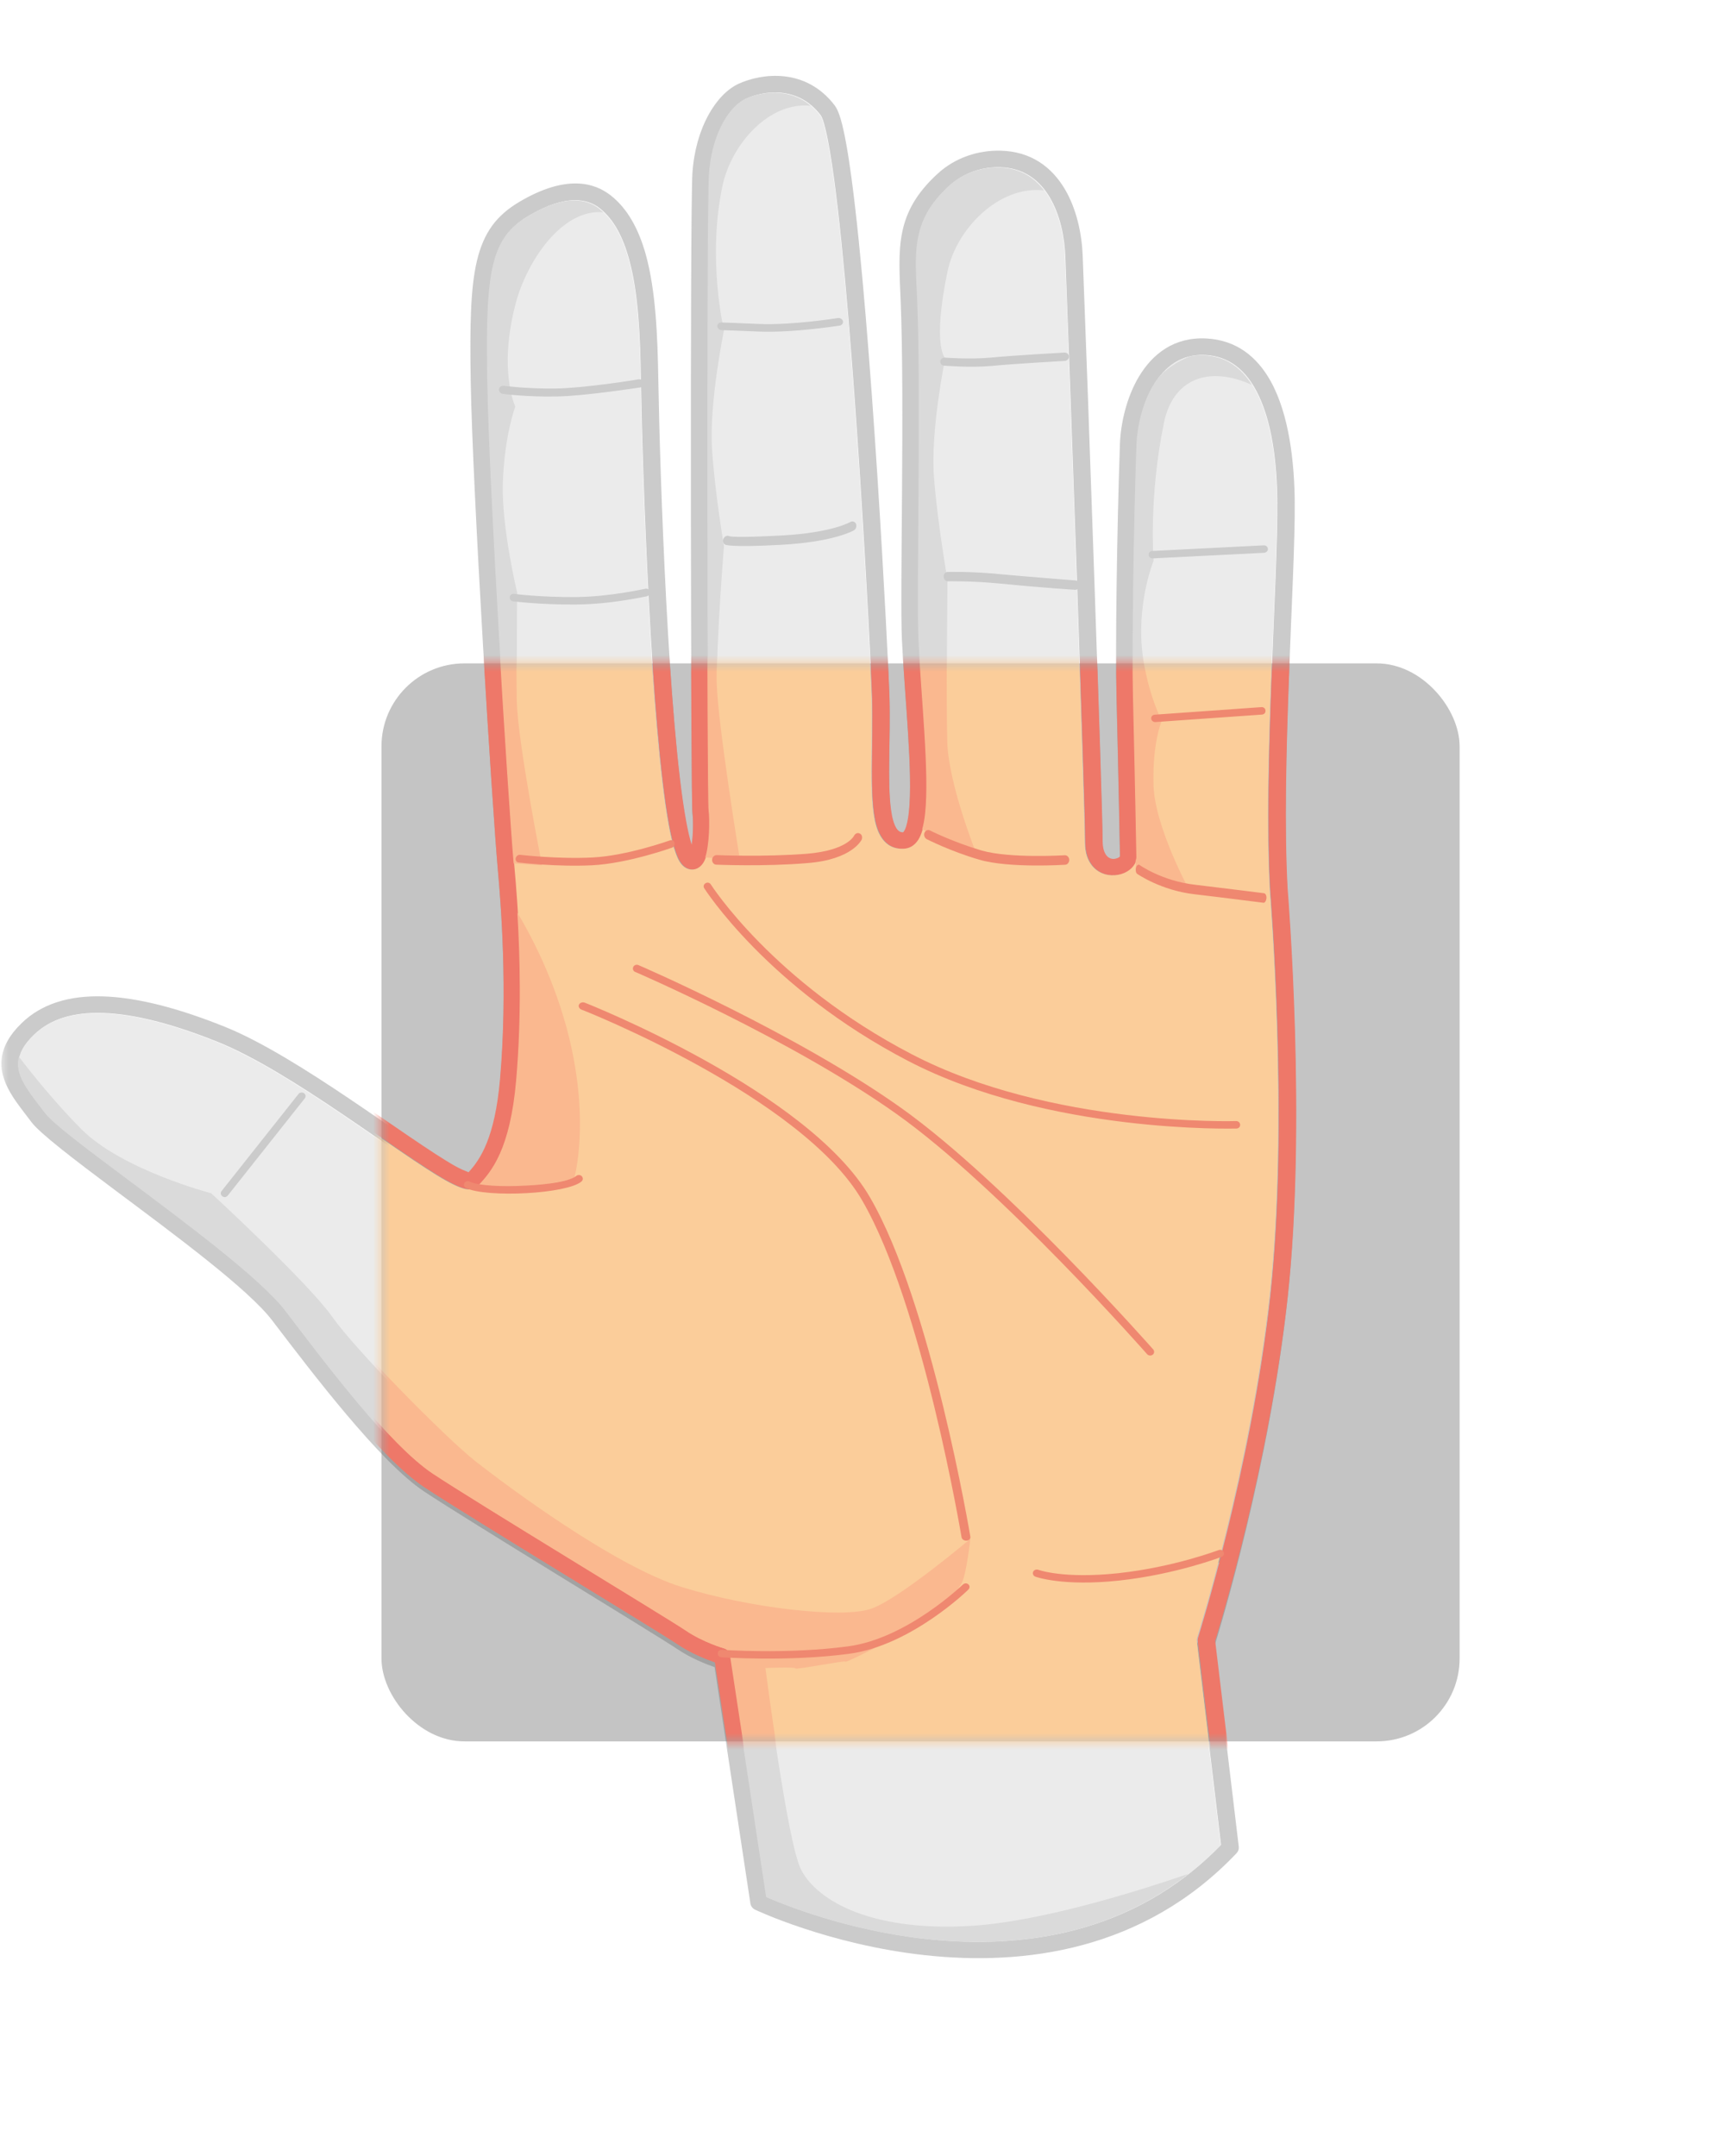 <svg width="104" height="130" viewBox="0 0 104 130" fill="none" xmlns="http://www.w3.org/2000/svg">
<mask id="mask0" mask-type="alpha" maskUnits="userSpaceOnUse" x="0" y="0" width="104" height="130">
<rect width="104" height="130" rx="5" fill="#EFEFEF"/>
</mask>
<g mask="url(#mask0)">
<rect x="88" y="105" width="65" height="65" rx="5" transform="rotate(-180 88 105)" fill="#C4C4C4"/>
<g opacity="0.3">
<path fill-rule="evenodd" clip-rule="evenodd" d="M54.448 50.316L54.442 50.316C54.265 50.323 54.143 50.229 54.048 50.08C53.876 49.806 53.781 49.404 53.714 48.913C53.486 47.201 53.703 44.53 53.623 41.986C53.544 39.386 52.53 19.598 51.337 10.741C51.125 9.16 50.904 7.922 50.685 7.179C50.571 6.79 50.445 6.516 50.328 6.362C48.576 4.058 45.913 4.413 44.516 5.058C43.169 5.691 41.928 7.714 41.746 10.434C41.592 12.935 41.654 48.3 41.748 49.094C41.8 49.514 41.805 50.397 41.702 51.069C41.586 50.7 41.475 50.217 41.37 49.64C40.303 43.791 39.784 28.602 39.69 22.915C39.646 20.222 39.532 17.503 38.935 15.353C38.511 13.828 37.84 12.582 36.821 11.783C35.874 11.041 34.187 10.479 31.33 12.16C29.942 12.981 29.164 14.005 28.753 15.732C28.373 17.332 28.322 19.579 28.378 22.931C28.492 29.673 29.689 48.811 30.02 52.538C30.198 54.545 30.624 59.767 30.149 65.243C29.837 68.828 28.948 70.116 28.25 70.885C28.088 70.823 27.745 70.682 27.448 70.515C24.607 68.906 18.002 63.694 13.531 61.902C10.682 60.759 8.249 60.146 6.251 60.081C4.133 60.01 2.484 60.549 1.311 61.687C0.559 62.411 0.213 63.091 0.114 63.729C-0.004 64.483 0.223 65.193 0.621 65.879C0.97 66.482 1.453 67.066 1.892 67.654C2.388 68.326 4.457 69.907 6.933 71.76C10.521 74.444 14.977 77.729 16.413 79.622C18.875 82.852 22.895 88.138 25.548 89.916C28.18 91.672 39.69 98.653 40.803 99.413C41.643 99.985 42.598 100.357 43.084 100.524L45.242 114.774C45.267 114.935 45.374 115.076 45.527 115.149C45.527 115.149 49.958 117.259 55.786 117.893C61.656 118.531 68.927 117.673 74.553 111.74C74.655 111.635 74.702 111.492 74.685 111.35L73.234 99.213C73.568 98.132 76.522 88.399 77.616 78.389C78.759 67.928 77.649 54.085 77.617 53.699C77.221 46.299 78.095 34.948 78.059 30.283C78.041 27.894 77.725 24.965 76.591 22.954C75.77 21.498 74.533 20.504 72.731 20.409C70.806 20.307 69.499 21.323 68.672 22.698C67.899 23.985 67.562 25.591 67.521 26.767C67.335 32.045 67.242 39.144 67.312 42.012C67.446 47.57 67.515 51.474 67.52 51.763C67.509 51.775 67.473 51.813 67.447 51.83C67.382 51.871 67.302 51.9 67.217 51.914C66.834 51.977 66.471 51.676 66.47 50.832C66.471 48.616 65.575 23.043 65.275 15.411C65.225 14.124 64.914 12.595 64.183 11.377C63.407 10.084 62.175 9.129 60.314 9.085C58.999 9.056 57.599 9.484 56.518 10.485C53.927 12.866 54.172 14.994 54.301 18.143C54.547 24.174 54.249 35.839 54.376 38.569C54.542 42.111 55.055 46.664 54.795 49.077C54.746 49.532 54.673 49.901 54.553 50.157C54.529 50.206 54.504 50.251 54.475 50.287C54.468 50.296 54.456 50.308 54.448 50.316ZM46.239 114.366L44.076 100.079C44.046 99.888 43.903 99.729 43.708 99.674C43.708 99.674 42.458 99.314 41.413 98.6C40.3 97.84 28.783 90.857 26.15 89.1C23.562 87.365 19.664 82.188 17.262 79.037C15.794 77.1 11.25 73.72 7.58 70.974C5.217 69.207 3.221 67.72 2.747 67.077C2.387 66.595 1.994 66.117 1.679 65.627C1.361 65.131 1.117 64.628 1.131 64.088C1.145 63.556 1.418 63.004 2.057 62.388C3.042 61.433 4.438 61.02 6.214 61.078C8.111 61.141 10.42 61.737 13.124 62.822C17.557 64.599 24.096 69.778 26.912 71.372C27.499 71.705 27.958 71.886 28.236 71.913C28.548 71.943 28.761 71.84 28.896 71.695C29.682 70.865 30.827 69.544 31.193 65.325C31.674 59.778 31.244 54.487 31.065 52.454C30.734 48.736 29.54 29.642 29.425 22.915C29.382 20.309 29.399 18.391 29.598 16.93C29.872 14.908 30.497 13.828 31.883 13.008C34.112 11.697 35.415 11.974 36.156 12.554C37.022 13.234 37.561 14.311 37.922 15.609C38.5 17.69 38.6 20.324 38.642 22.931C38.737 28.651 39.265 43.929 40.337 49.811C40.54 50.922 40.777 51.719 41.017 52.099C41.24 52.453 41.523 52.572 41.761 52.571C42.037 52.572 42.327 52.418 42.51 52.041C42.831 51.38 42.873 49.66 42.79 48.98C42.695 48.19 42.639 12.983 42.791 10.495C42.885 9.094 43.279 7.897 43.834 7.048C44.17 6.533 44.561 6.15 44.977 5.954C46.056 5.457 48.124 5.164 49.478 6.946C49.579 7.079 49.663 7.366 49.764 7.769C49.944 8.499 50.123 9.562 50.298 10.867C51.486 19.698 52.496 39.422 52.577 42.015C52.67 45.051 52.374 48.261 52.846 49.886C53.125 50.85 53.673 51.343 54.48 51.313C54.841 51.309 55.151 51.142 55.386 50.787C55.604 50.456 55.759 49.902 55.837 49.178C56.101 46.733 55.591 42.117 55.423 38.524C55.295 35.796 55.594 24.135 55.348 18.106C55.233 15.276 54.919 13.342 57.247 11.202C58.114 10.399 59.237 10.059 60.288 10.084C61.728 10.117 62.673 10.87 63.274 11.873C63.92 12.951 64.184 14.308 64.228 15.449C64.527 23.072 65.423 48.619 65.423 50.832C65.422 51.844 65.811 52.397 66.247 52.675C66.742 52.991 67.351 52.977 67.809 52.777C68.279 52.572 68.568 52.178 68.568 51.781C68.568 51.777 68.569 51.775 68.568 51.772C68.568 51.772 68.499 47.777 68.359 41.99C68.29 39.132 68.383 32.059 68.568 26.801C68.604 25.759 68.897 24.335 69.581 23.194C70.214 22.14 71.197 21.328 72.672 21.405C74.082 21.48 75.026 22.288 75.668 23.427C76.729 25.308 76.995 28.055 77.011 30.29C77.046 34.964 76.174 46.341 76.572 53.756C76.572 53.76 76.573 53.765 76.572 53.769C76.572 53.769 77.725 67.754 76.574 78.285C75.424 88.809 72.2 99.024 72.2 99.024C72.179 99.09 72.173 99.157 72.181 99.225L73.617 111.237C68.284 116.733 61.436 117.502 55.905 116.901C51.065 116.374 47.221 114.797 46.239 114.366Z" fill="#4F4F4F"/>
<path fill-rule="evenodd" clip-rule="evenodd" d="M46.218 114.386L44.056 100.099C44.025 99.908 43.882 99.748 43.687 99.693C43.687 99.693 42.438 99.334 41.392 98.621C40.278 97.861 28.762 90.875 26.129 89.118C23.541 87.386 19.642 82.208 17.241 79.055C15.772 77.12 11.23 73.739 7.56 70.994C5.196 69.227 3.202 67.738 2.726 67.096C2.366 66.614 1.972 66.137 1.658 65.646C1.339 65.151 1.097 64.648 1.111 64.108C1.125 63.575 1.397 63.022 2.035 62.406C3.02 61.452 4.418 61.038 6.195 61.098C8.091 61.161 10.399 61.756 13.103 62.841C17.535 64.619 24.074 69.796 26.892 71.392C27.477 71.723 27.937 71.906 28.215 71.933C28.528 71.961 28.74 71.859 28.875 71.715C29.662 70.884 30.806 69.563 31.172 65.345C31.654 59.798 31.224 54.505 31.043 52.474C30.713 48.754 29.519 29.66 29.406 22.933C29.362 20.328 29.378 18.409 29.576 16.951C29.852 14.928 30.476 13.848 31.863 13.027C34.091 11.716 35.395 11.994 36.135 12.574C37.002 13.253 37.541 14.33 37.901 15.628C38.479 17.709 38.578 20.343 38.622 22.949C38.716 28.672 39.244 43.949 40.317 49.829C40.52 50.943 40.757 51.737 40.996 52.12C41.219 52.471 41.503 52.592 41.739 52.592C42.017 52.592 42.306 52.437 42.49 52.06C42.809 51.399 42.853 49.679 42.768 48.998C42.675 48.209 42.617 13.001 42.771 10.516C42.864 9.113 43.258 7.918 43.813 7.066C44.149 6.552 44.54 6.17 44.955 5.973C46.034 5.475 48.102 5.184 49.459 6.966C49.558 7.1 49.643 7.386 49.742 7.79C49.924 8.518 50.102 9.58 50.278 10.885C51.467 19.717 52.474 39.443 52.556 42.035C52.65 45.071 52.353 48.28 52.823 49.905C53.104 50.87 53.654 51.362 54.46 51.334C54.821 51.328 55.129 51.16 55.365 50.807C55.583 50.474 55.739 49.921 55.816 49.197C56.081 46.751 55.569 42.135 55.401 38.544C55.274 35.815 55.572 24.155 55.327 18.126C55.211 15.295 54.898 13.36 57.225 11.221C58.092 10.419 59.217 10.078 60.268 10.102C61.706 10.136 62.653 10.891 63.253 11.892C63.899 12.972 64.163 14.327 64.207 15.468C64.507 23.091 65.401 48.639 65.401 50.851C65.401 51.863 65.789 52.416 66.227 52.694C66.722 53.009 67.33 52.995 67.789 52.796C68.257 52.592 68.548 52.196 68.548 51.8C68.548 51.797 68.549 51.795 68.546 51.792C68.546 51.792 68.477 47.797 68.339 42.009C68.271 39.152 68.361 32.079 68.546 26.821C68.584 25.777 68.876 24.354 69.561 23.214C70.194 22.16 71.176 21.348 72.65 21.426C74.062 21.5 75.005 22.307 75.646 23.447C76.708 25.327 76.972 28.074 76.992 30.31C77.025 34.984 76.152 46.361 76.551 53.774C76.551 53.779 76.551 53.785 76.551 53.787C76.551 53.787 77.704 67.772 76.554 78.305C75.401 88.827 72.18 99.043 72.18 99.043C72.158 99.108 72.152 99.177 72.161 99.245L73.597 111.256C68.262 116.753 61.415 117.521 55.882 116.921C51.043 116.394 47.2 114.816 46.218 114.386Z" fill="#BDBDBD"/>
<path fill-rule="evenodd" clip-rule="evenodd" d="M1.139 63.715C1.103 63.848 1.083 63.979 1.081 64.108C1.067 64.648 1.309 65.151 1.628 65.647C1.942 66.137 2.335 66.614 2.696 67.096C3.172 67.738 5.166 69.227 7.529 70.994C11.199 73.739 15.741 77.12 17.21 79.055C19.612 82.208 23.51 87.386 26.099 89.118C28.732 90.875 40.248 97.861 41.362 98.621C42.407 99.334 43.657 99.693 43.657 99.693C43.852 99.748 43.995 99.908 44.025 100.099L46.188 114.386C47.17 114.816 51.013 116.394 55.852 116.921C60.741 117.45 66.656 116.913 71.646 112.989C68.119 114.195 62.639 115.859 58.62 116.119C52.207 116.528 49.057 114.396 48.256 112.643C47.445 110.886 46.163 100.883 46.163 100.883C46.163 100.883 47.956 100.805 47.968 100.907C47.981 101.009 50.961 100.406 50.988 100.498C51.016 100.603 54.485 98.776 54.485 98.776L56.724 97.082C56.724 97.082 57.739 96.272 58.009 95.714C58.281 95.155 58.512 93.069 58.512 93.069C58.512 93.069 54.27 96.676 52.554 97.292C50.84 97.905 45.263 97.268 41.183 96.005C37.098 94.757 30.492 89.8 28.674 88.366C26.869 86.932 21.466 81.43 20.03 79.401C18.597 77.356 12.734 71.951 12.734 71.951C12.734 71.951 7.351 70.546 4.902 68.082C3.315 66.483 1.92 64.739 1.139 63.715ZM31.216 55.195C31.373 57.793 31.475 61.507 31.142 65.345C30.782 69.502 29.665 70.845 28.878 71.678C29.12 71.733 29.431 71.791 29.83 71.849C31.343 72.077 34.639 71.275 34.639 71.275C34.639 71.275 35.607 67.914 34.314 62.671C33.505 59.405 32.132 56.736 31.216 55.195ZM75.476 23.209C74.84 22.197 73.932 21.494 72.62 21.426C72.298 21.408 71.998 21.434 71.72 21.494C70.958 21.809 70.348 22.226 69.852 22.742C69.737 22.892 69.63 23.049 69.531 23.214C68.846 24.354 68.554 25.778 68.515 26.821C68.331 32.079 68.24 39.152 68.309 42.009C68.447 47.797 68.515 51.792 68.515 51.792C68.518 51.795 68.518 51.798 68.518 51.8C68.518 51.897 68.499 51.994 68.466 52.089C68.474 52.233 68.482 52.377 68.49 52.521L71.8 54.015C71.8 54.015 69.632 50.083 69.55 47.496C69.475 44.893 70.048 43.593 70.048 43.593C70.048 43.593 69.043 41.676 68.834 38.937C68.617 36.098 69.55 33.81 69.55 33.81C69.55 33.81 69.242 30.017 70.177 25.479C70.725 22.834 72.887 22.026 75.476 23.209ZM36.369 12.802C36.284 12.723 36.196 12.647 36.105 12.574C35.365 11.994 34.061 11.717 31.832 13.027C30.446 13.848 29.821 14.928 29.546 16.951C29.348 18.409 29.332 20.328 29.376 22.933C29.486 29.518 30.633 47.957 30.991 52.22L32.704 52.338C32.704 52.338 31.233 44.901 31.18 42.382C31.131 39.847 31.18 35.736 31.18 35.736C31.18 35.736 30.223 31.762 30.317 29.094C30.416 26.236 31.068 24.514 31.068 24.514C31.068 24.514 30.025 22.346 31.092 18.291C31.766 15.745 33.89 12.571 36.369 12.802ZM48.875 6.379C47.558 5.26 45.866 5.541 44.925 5.973C44.509 6.17 44.119 6.552 43.783 7.066C43.227 7.918 42.834 9.113 42.74 10.516C42.586 13.001 42.644 48.209 42.738 48.998C42.815 49.617 42.787 51.093 42.539 51.853L44.636 52.054C44.636 52.054 43.282 43.784 43.227 41.265C43.181 38.733 43.648 32.924 43.648 32.924C43.648 32.924 43.101 29.738 42.928 27.073C42.746 24.312 43.648 19.919 43.648 19.919C43.648 19.919 42.619 15.625 43.56 11.2C44.094 8.691 46.372 6.112 48.875 6.379ZM62.944 11.48C62.342 10.689 61.472 10.131 60.237 10.102C59.186 10.078 58.061 10.419 57.195 11.221C54.867 13.36 55.181 15.295 55.296 18.126C55.541 24.155 55.244 35.815 55.371 38.544C55.538 42.135 56.05 46.752 55.786 49.197C55.748 49.564 55.687 49.887 55.61 50.159L58.878 51.635C58.878 51.635 57.206 47.475 57.123 44.888C57.046 42.285 57.123 34.958 57.123 34.958C57.123 34.958 56.518 31.513 56.309 28.771C56.092 25.935 56.988 21.599 56.988 21.599C56.988 21.599 56.188 20.915 57.123 16.377C57.654 13.8 60.232 11.169 62.944 11.48Z" fill="#828282"/>
<path d="M76.214 33.331C76.347 33.319 76.451 33.212 76.443 33.097C76.431 32.971 76.319 32.872 76.186 32.883L69.472 33.222C69.348 33.218 69.244 33.325 69.255 33.451C69.255 33.581 69.363 33.668 69.5 33.669L76.214 33.331Z" fill="#4F4F4F"/>
<path d="M76.091 43.218C76.219 43.208 76.309 43.104 76.299 42.982C76.299 42.854 76.184 42.757 76.056 42.767L69.619 43.225C69.49 43.235 69.401 43.339 69.411 43.462C69.423 43.584 69.537 43.681 69.666 43.67L76.091 43.218Z" fill="#4F4F4F"/>
<path d="M76.168 54.597C76.251 54.621 76.334 54.492 76.354 54.342C76.371 54.177 76.304 54.04 76.212 54.023C76.212 54.023 74.06 53.751 72.05 53.509C70.083 53.287 68.708 52.323 68.706 52.309C68.628 52.264 68.525 52.34 68.494 52.481C68.454 52.629 68.489 52.806 68.566 52.851C68.577 52.859 69.987 53.847 72.005 54.083C73.983 54.315 76.159 54.604 76.168 54.597Z" fill="#4F4F4F"/>
<path d="M64.222 52.3C64.359 52.302 64.472 52.159 64.474 52C64.461 51.841 64.352 51.728 64.215 51.726C64.2 51.726 60.888 51.932 59.183 51.438C57.45 50.926 56.08 50.227 56.08 50.227C55.956 50.161 55.804 50.224 55.747 50.367C55.69 50.51 55.757 50.686 55.881 50.751C55.881 50.751 57.293 51.482 59.053 51.995C60.84 52.522 64.222 52.3 64.222 52.3Z" fill="#4F4F4F"/>
<path d="M64.823 35.562C64.957 35.563 65.066 35.455 65.08 35.3C65.082 35.144 64.99 35.003 64.856 35.002C64.843 35.001 61.288 34.718 60.379 34.629C58.534 34.44 57.13 34.489 57.13 34.489C56.996 34.488 56.887 34.611 56.898 34.767C56.897 34.922 57.003 35.049 57.136 35.05C57.136 35.05 58.528 35.016 60.333 35.19C62.952 35.451 64.81 35.562 64.823 35.562Z" fill="#4F4F4F"/>
<path d="M64.195 21.761C64.343 21.749 64.462 21.624 64.45 21.485C64.435 21.36 64.318 21.248 64.17 21.26C64.156 21.259 60.979 21.437 59.718 21.564C58.485 21.677 56.989 21.565 56.989 21.565C56.841 21.549 56.706 21.645 56.689 21.783C56.687 21.922 56.79 22.049 56.939 22.05C56.953 22.05 58.494 22.178 59.786 22.065C61.033 21.939 64.195 21.761 64.195 21.761Z" fill="#4F4F4F"/>
<path d="M50.619 19.634C50.757 19.613 50.847 19.491 50.821 19.367C50.794 19.242 50.655 19.158 50.518 19.177C50.518 19.177 47.784 19.619 45.762 19.534C43.655 19.442 43.507 19.446 43.507 19.446C43.361 19.438 43.246 19.541 43.245 19.659C43.254 19.793 43.36 19.896 43.505 19.904C43.505 19.904 43.753 19.911 45.76 19.992C47.841 20.078 50.605 19.63 50.619 19.634Z" fill="#4F4F4F"/>
<path d="M51.477 31.979C51.608 31.911 51.663 31.729 51.61 31.588C51.551 31.463 51.407 31.4 51.275 31.47C51.275 31.47 50.203 32.117 47.16 32.286C44.103 32.453 43.959 32.326 43.959 32.326C43.842 32.269 43.683 32.333 43.62 32.481C43.557 32.629 43.608 32.785 43.725 32.842C43.725 32.842 43.987 33.025 47.147 32.847C50.319 32.671 51.477 31.979 51.477 31.979Z" fill="#4F4F4F"/>
<path d="M51.962 50.791C52.022 50.641 51.984 50.472 51.85 50.414C51.719 50.342 51.573 50.413 51.503 50.545C51.503 50.545 51.107 51.43 48.685 51.633C46.1 51.839 43.25 51.72 43.235 51.717C43.092 51.708 42.966 51.831 42.949 51.99C42.944 52.151 43.048 52.284 43.191 52.294C43.191 52.294 46.099 52.422 48.686 52.2C51.415 51.989 51.949 50.789 51.962 50.791Z" fill="#4F4F4F"/>
<path d="M40.532 51.268C40.656 51.225 40.719 51.09 40.688 50.969C40.657 50.847 40.537 50.785 40.412 50.827C40.412 50.827 37.828 51.758 35.753 51.861C33.662 51.969 31.4 51.702 31.4 51.702C31.27 51.681 31.149 51.77 31.115 51.904C31.088 52.026 31.158 52.154 31.296 52.163C31.296 52.163 33.608 52.441 35.729 52.333C37.877 52.224 40.515 51.274 40.532 51.268Z" fill="#4F4F4F"/>
<path d="M39.011 35.95C39.137 35.913 39.218 35.796 39.186 35.664C39.161 35.55 39.026 35.467 38.899 35.503C38.886 35.496 36.802 35.985 34.698 36.001C32.564 36.016 31.009 35.81 31.009 35.81C30.872 35.782 30.744 35.875 30.734 36.001C30.713 36.118 30.81 36.242 30.936 36.262C30.942 36.251 32.519 36.468 34.702 36.45C36.879 36.442 38.999 35.944 39.011 35.95Z" fill="#4F4F4F"/>
<path d="M38.602 23.361C38.751 23.332 38.836 23.21 38.812 23.077C38.788 22.945 38.642 22.855 38.499 22.872C38.493 22.883 35.269 23.399 33.557 23.425C31.827 23.455 30.369 23.265 30.369 23.265C30.228 23.252 30.098 23.335 30.083 23.48C30.076 23.61 30.177 23.723 30.31 23.747C30.324 23.753 31.813 23.945 33.583 23.905C35.346 23.875 38.59 23.355 38.602 23.361Z" fill="#4F4F4F"/>
<path d="M69.17 81.907C69.249 81.996 69.41 82.007 69.505 81.931C69.599 81.856 69.618 81.717 69.531 81.611C69.51 81.592 60.682 71.536 54.346 67.011C48.01 62.487 38.536 58.376 38.511 58.369C38.391 58.319 38.25 58.368 38.198 58.483C38.146 58.597 38.197 58.731 38.305 58.777C38.343 58.789 47.778 62.888 54.06 67.37C60.356 71.855 69.139 81.872 69.17 81.907Z" fill="#4F4F4F"/>
<path d="M57.984 92.981C58.011 93.109 58.15 93.189 58.286 93.179C58.436 93.172 58.54 93.059 58.512 92.93C58.503 92.891 56.163 78.79 52.459 72.406C48.745 65.972 35.332 60.663 35.29 60.646C35.148 60.592 34.993 60.636 34.934 60.754C34.874 60.861 34.945 61.007 35.073 61.059C35.117 61.064 48.358 66.316 51.987 72.589C55.654 78.918 57.973 92.941 57.984 92.981Z" fill="#4F4F4F"/>
<path d="M35.077 71.459C35.181 71.371 35.185 71.233 35.093 71.134C35.011 71.049 34.867 71.044 34.764 71.12C34.407 71.43 33.114 71.641 31.747 71.705C30.325 71.788 28.858 71.715 28.336 71.465C28.226 71.401 28.088 71.447 28.022 71.553C27.968 71.66 28.002 71.802 28.127 71.855C28.709 72.15 30.279 72.247 31.78 72.161C33.228 72.082 34.632 71.833 35.077 71.459Z" fill="#4F4F4F"/>
<path d="M18.375 66.228C18.453 66.137 18.432 65.995 18.335 65.921C18.226 65.846 18.079 65.866 18.001 65.958L13.359 71.817C13.28 71.921 13.301 72.061 13.41 72.136C13.505 72.21 13.653 72.191 13.733 72.087L18.375 66.228Z" fill="#4F4F4F"/>
<path d="M73.647 94.162C73.773 94.114 73.829 93.983 73.777 93.875C73.727 93.756 73.602 93.704 73.477 93.752C73.464 93.75 70.798 94.779 67.439 95.148C64.095 95.506 62.6 94.939 62.6 94.939C62.474 94.899 62.333 94.957 62.291 95.078C62.251 95.187 62.313 95.319 62.439 95.36C62.439 95.36 64.049 95.965 67.486 95.593C70.912 95.22 73.647 94.162 73.647 94.162Z" fill="#4F4F4F"/>
<path d="M58.394 96.138C58.485 96.048 58.489 95.91 58.396 95.824C58.302 95.737 58.155 95.745 58.065 95.834C58.051 95.833 54.71 99.108 51.127 99.575C47.502 100.063 43.556 99.784 43.543 99.782C43.412 99.779 43.294 99.866 43.292 99.991C43.275 100.115 43.38 100.227 43.511 100.231C43.523 100.232 47.51 100.516 51.201 100.024C54.93 99.535 58.392 96.15 58.394 96.138Z" fill="#4F4F4F"/>
<path d="M74.541 68.256C74.673 68.258 74.779 68.145 74.769 68.032C74.771 67.907 74.666 67.805 74.534 67.803C74.494 67.81 63.346 68.136 54.987 63.765C46.627 59.407 42.887 53.509 42.875 53.495C42.81 53.388 42.67 53.346 42.555 53.42C42.441 53.481 42.411 53.616 42.475 53.724C42.487 53.738 46.28 59.742 54.764 64.166C63.235 68.588 74.516 68.253 74.541 68.256Z" fill="#4F4F4F"/>
</g>
<mask id="mask1" mask-type="alpha" maskUnits="userSpaceOnUse" x="23" y="40" width="65" height="65">
<rect x="23" y="40" width="65" height="65" rx="5" fill="#C4C4C4"/>
</mask>
<g mask="url(#mask1)">
<path fill-rule="evenodd" clip-rule="evenodd" d="M54.45 50.183L54.445 50.184C54.267 50.19 54.145 50.097 54.05 49.948C53.878 49.675 53.782 49.274 53.715 48.785C53.486 47.078 53.703 44.415 53.622 41.878C53.541 39.285 52.52 19.555 51.323 10.724C51.111 9.148 50.889 7.913 50.669 7.172C50.555 6.784 50.429 6.511 50.312 6.358C48.559 4.06 45.894 4.413 44.497 5.055C43.15 5.687 41.909 7.703 41.728 10.415C41.575 12.908 41.65 48.169 41.745 48.961C41.797 49.379 41.803 50.26 41.699 50.929C41.583 50.562 41.472 50.081 41.367 49.505C40.297 43.673 39.772 28.529 39.676 22.858C39.631 20.173 39.516 17.462 38.917 15.319C38.493 13.798 37.821 12.555 36.802 11.758C35.854 11.018 34.166 10.457 31.309 12.132C29.92 12.95 29.142 13.971 28.731 15.693C28.352 17.288 28.302 19.529 28.359 22.87C28.476 29.592 29.681 48.674 30.013 52.391C30.192 54.392 30.621 59.598 30.147 65.058C29.837 68.632 28.948 69.916 28.249 70.683C28.087 70.621 27.744 70.48 27.447 70.313C24.604 68.708 17.994 63.51 13.521 61.721C10.671 60.58 8.236 59.968 6.238 59.903C4.119 59.832 2.47 60.369 1.296 61.503C0.545 62.224 0.198 62.902 0.099 63.538C-0.019 64.29 0.209 64.998 0.607 65.682C0.957 66.283 1.441 66.866 1.88 67.452C2.376 68.122 4.447 69.7 6.924 71.548C10.514 74.225 14.974 77.502 16.411 79.39C18.875 82.612 22.899 87.883 25.553 89.657C28.187 91.409 39.705 98.373 40.819 99.131C41.659 99.701 42.614 100.072 43.101 100.24L45.265 114.448C45.291 114.609 45.397 114.749 45.55 114.822C45.55 114.822 49.984 116.927 55.814 117.562C61.687 118.2 68.961 117.347 74.587 111.434C74.688 111.328 74.736 111.186 74.718 111.044L73.263 98.942C73.596 97.865 76.548 88.162 77.638 78.182C78.778 67.752 77.662 53.949 77.63 53.565C77.231 46.186 78.101 34.868 78.063 30.218C78.045 27.835 77.727 24.915 76.591 22.91C75.77 21.458 74.532 20.466 72.729 20.37C70.803 20.269 69.496 21.281 68.67 22.652C67.897 23.935 67.561 25.536 67.519 26.709C67.335 31.971 67.246 39.049 67.316 41.908C67.452 47.45 67.523 51.343 67.528 51.631C67.517 51.643 67.481 51.68 67.455 51.698C67.39 51.739 67.31 51.767 67.225 51.782C66.842 51.844 66.479 51.544 66.478 50.702C66.477 48.493 65.572 22.995 65.269 15.385C65.218 14.102 64.906 12.578 64.175 11.363C63.398 10.073 62.164 9.12 60.303 9.076C58.988 9.047 57.587 9.473 56.506 10.47C53.915 12.843 54.161 14.965 54.291 18.106C54.539 24.119 54.246 35.749 54.373 38.471C54.541 42.003 55.056 46.543 54.797 48.948C54.748 49.402 54.675 49.77 54.556 50.025C54.532 50.074 54.506 50.118 54.477 50.155C54.47 50.164 54.459 50.175 54.45 50.183ZM46.263 114.042L44.093 99.796C44.063 99.605 43.92 99.447 43.725 99.392C43.725 99.392 42.474 99.033 41.429 98.321C40.314 97.563 28.79 90.596 26.155 88.843C23.566 87.113 19.664 81.95 17.26 78.807C15.791 76.876 11.244 73.504 7.571 70.764C5.207 69.002 3.209 67.519 2.735 66.878C2.375 66.396 1.982 65.919 1.666 65.431C1.347 64.937 1.103 64.435 1.117 63.897C1.131 63.366 1.403 62.816 2.043 62.202C3.028 61.25 4.425 60.838 6.201 60.897C8.099 60.961 10.409 61.556 13.115 62.639C17.55 64.412 24.093 69.578 26.911 71.168C27.499 71.5 27.958 71.681 28.236 71.708C28.548 71.737 28.761 71.635 28.896 71.491C29.682 70.664 30.827 69.346 31.191 65.14C31.671 59.609 31.238 54.335 31.058 52.307C30.727 48.6 29.524 29.562 29.407 22.855C29.363 20.257 29.379 18.344 29.577 16.888C29.851 14.871 30.476 13.794 31.862 12.977C34.092 11.671 35.395 11.948 36.136 12.527C37.004 13.204 37.543 14.279 37.904 15.573C38.484 17.648 38.585 20.274 38.628 22.874C38.725 28.577 39.259 43.81 40.334 49.675C40.537 50.783 40.774 51.578 41.015 51.957C41.238 52.31 41.521 52.428 41.759 52.428C42.035 52.429 42.325 52.275 42.508 51.9C42.829 51.24 42.87 49.525 42.787 48.847C42.692 48.06 42.622 12.957 42.774 10.476C42.867 9.079 43.261 7.886 43.815 7.039C44.152 6.526 44.542 6.145 44.959 5.949C46.038 5.454 48.106 5.162 49.462 6.94C49.563 7.073 49.647 7.358 49.748 7.761C49.929 8.488 50.108 9.548 50.284 10.85C51.476 19.654 52.493 39.321 52.575 41.906C52.67 44.933 52.374 48.133 52.847 49.754C53.127 50.716 53.675 51.207 54.483 51.178C54.844 51.173 55.154 51.007 55.389 50.653C55.606 50.323 55.762 49.771 55.84 49.05C56.102 46.612 55.59 42.009 55.421 38.427C55.292 35.707 55.587 24.08 55.338 18.069C55.222 15.247 54.908 13.319 57.235 11.185C58.102 10.385 59.226 10.047 60.278 10.072C61.718 10.105 62.663 10.857 63.266 11.857C63.912 12.932 64.177 14.285 64.221 15.422C64.523 23.023 65.429 48.495 65.43 50.702C65.43 51.711 65.819 52.262 66.255 52.539C66.75 52.855 67.36 52.841 67.818 52.642C68.287 52.437 68.577 52.045 68.576 51.649C68.577 51.645 68.577 51.643 68.576 51.64C68.576 51.64 68.506 47.657 68.364 41.886C68.294 39.037 68.384 31.985 68.567 26.743C68.603 25.703 68.895 24.284 69.579 23.147C70.212 22.096 71.195 21.286 72.671 21.364C74.082 21.439 75.026 22.246 75.669 23.381C76.731 25.257 76.998 27.996 77.015 30.224C77.052 34.885 76.183 46.227 76.584 53.621C76.585 53.625 76.585 53.63 76.585 53.634C76.585 53.634 77.743 67.578 76.596 78.078C75.449 88.57 72.227 98.754 72.227 98.754C72.207 98.82 72.201 98.887 72.209 98.954L73.65 110.931C68.317 116.41 61.466 117.174 55.933 116.573C51.09 116.045 47.245 114.472 46.263 114.042Z" fill="#EE7869"/>
<path fill-rule="evenodd" clip-rule="evenodd" d="M46.201 114.038L44.037 99.795C44.007 99.604 43.864 99.445 43.669 99.39C43.669 99.39 42.419 99.032 41.373 98.321C40.258 97.563 28.737 90.598 26.102 88.847C23.512 87.12 19.612 81.958 17.209 78.814C15.74 76.886 11.195 73.514 7.524 70.778C5.159 69.017 3.164 67.532 2.688 66.892C2.327 66.411 1.933 65.936 1.62 65.447C1.3 64.953 1.058 64.451 1.072 63.913C1.086 63.382 1.358 62.831 1.997 62.217C2.982 61.265 4.38 60.852 6.158 60.913C8.055 60.975 10.364 61.568 13.07 62.65C17.504 64.422 24.047 69.584 26.865 71.175C27.451 71.505 27.911 71.688 28.189 71.714C28.503 71.743 28.715 71.641 28.849 71.497C29.637 70.668 30.782 69.351 31.148 65.146C31.629 59.616 31.2 54.34 31.018 52.314C30.688 48.606 29.494 29.57 29.381 22.864C29.337 20.266 29.353 18.353 29.551 16.9C29.826 14.882 30.451 13.806 31.839 12.988C34.068 11.681 35.373 11.958 36.113 12.535C36.98 13.212 37.52 14.286 37.88 15.58C38.458 17.655 38.557 20.282 38.601 22.879C38.695 28.584 39.223 43.815 40.297 49.677C40.501 50.788 40.737 51.58 40.977 51.962C41.2 52.312 41.483 52.432 41.72 52.432C41.998 52.432 42.287 52.278 42.471 51.901C42.791 51.243 42.835 49.528 42.749 48.849C42.656 48.062 42.598 12.961 42.752 10.484C42.846 9.086 43.239 7.894 43.795 7.045C44.131 6.532 44.522 6.151 44.938 5.955C46.016 5.458 48.086 5.168 49.443 6.945C49.542 7.079 49.628 7.363 49.727 7.766C49.908 8.492 50.087 9.551 50.263 10.852C51.452 19.657 52.46 39.323 52.542 41.908C52.636 44.934 52.339 48.133 52.809 49.753C53.09 50.715 53.641 51.206 54.447 51.177C54.808 51.172 55.116 51.005 55.353 50.652C55.57 50.32 55.727 49.769 55.804 49.047C56.068 46.609 55.556 42.007 55.388 38.426C55.262 35.706 55.559 24.081 55.314 18.07C55.199 15.248 54.885 13.319 57.213 11.187C58.08 10.387 59.206 10.047 60.257 10.071C61.697 10.105 62.644 10.857 63.244 11.856C63.891 12.933 64.155 14.284 64.199 15.421C64.499 23.02 65.394 48.491 65.394 50.697C65.394 51.705 65.782 52.257 66.219 52.534C66.715 52.847 67.323 52.834 67.783 52.636C68.251 52.432 68.542 52.037 68.542 51.643C68.542 51.64 68.542 51.637 68.54 51.635C68.54 51.635 68.471 47.652 68.333 41.882C68.264 39.033 68.355 31.982 68.54 26.739C68.578 25.699 68.87 24.28 69.555 23.143C70.188 22.093 71.171 21.282 72.646 21.361C74.058 21.434 75.002 22.239 75.644 23.376C76.706 25.25 76.97 27.988 76.99 30.218C77.022 34.877 76.15 46.22 76.549 53.611C76.549 53.616 76.549 53.621 76.549 53.624C76.549 53.624 77.702 67.566 76.552 78.067C75.399 88.557 72.175 98.742 72.175 98.742C72.153 98.807 72.148 98.875 72.156 98.943L73.593 110.918C68.256 116.398 61.405 117.164 55.87 116.565C51.029 116.04 47.183 114.467 46.201 114.038Z" fill="#FBCD9A"/>
<path fill-rule="evenodd" clip-rule="evenodd" d="M1.1 63.521C1.064 63.654 1.045 63.785 1.042 63.913C1.029 64.451 1.271 64.953 1.59 65.447C1.904 65.936 2.297 66.411 2.658 66.892C3.134 67.532 5.13 69.017 7.494 70.778C11.166 73.514 15.71 76.886 17.18 78.814C19.583 81.959 23.483 87.12 26.073 88.847C28.707 90.599 40.229 97.563 41.343 98.321C42.389 99.032 43.639 99.39 43.639 99.39C43.834 99.445 43.978 99.604 44.008 99.795L46.171 114.038C47.154 114.467 50.999 116.04 55.84 116.565C60.732 117.093 66.649 116.558 71.642 112.645C68.114 113.847 62.631 115.507 58.609 115.766C52.194 116.173 49.042 114.049 48.241 112.3C47.429 110.549 46.147 100.577 46.147 100.577C46.147 100.577 47.941 100.498 47.952 100.6C47.966 100.702 50.947 100.101 50.974 100.192C51.002 100.297 54.473 98.475 54.473 98.475L56.713 96.787C56.713 96.787 57.729 95.979 57.998 95.423C58.271 94.866 58.502 92.786 58.502 92.786C58.502 92.786 54.258 96.382 52.54 96.996C50.826 97.608 45.246 96.973 41.165 95.713C37.077 94.469 30.469 89.527 28.649 88.097C26.844 86.668 21.438 81.182 20.001 79.159C18.567 77.121 12.702 71.732 12.702 71.732C12.702 71.732 7.315 70.331 4.866 67.875C3.277 66.281 1.882 64.543 1.1 63.521ZM31.192 55.027C31.349 57.617 31.451 61.32 31.118 65.146C30.758 69.291 29.64 70.629 28.853 71.46C29.095 71.515 29.406 71.573 29.805 71.63C31.319 71.858 34.617 71.058 34.617 71.058C34.617 71.058 35.585 67.707 34.292 62.481C33.483 59.224 32.109 56.564 31.192 55.027ZM75.474 23.138C74.838 22.129 73.93 21.429 72.617 21.361C72.295 21.343 71.995 21.369 71.717 21.429C70.954 21.742 70.343 22.158 69.848 22.673C69.732 22.822 69.625 22.979 69.526 23.143C68.84 24.28 68.549 25.699 68.51 26.739C68.326 31.982 68.235 39.033 68.304 41.882C68.441 47.652 68.51 51.635 68.51 51.635C68.513 51.638 68.513 51.64 68.513 51.643C68.513 51.739 68.493 51.836 68.46 51.93C68.469 52.074 68.477 52.218 68.485 52.361L71.796 53.851C71.796 53.851 69.627 49.931 69.545 47.351C69.471 44.756 70.043 43.46 70.043 43.46C70.043 43.46 69.038 41.55 68.829 38.819C68.612 35.988 69.545 33.707 69.545 33.707C69.545 33.707 69.237 29.925 70.172 25.401C70.72 22.764 72.884 21.959 75.474 23.138ZM36.348 12.763C36.263 12.684 36.174 12.609 36.084 12.536C35.343 11.958 34.038 11.681 31.809 12.988C30.422 13.806 29.797 14.882 29.522 16.9C29.323 18.353 29.307 20.266 29.351 22.864C29.461 29.429 30.609 47.811 30.967 52.061L32.681 52.178C32.681 52.178 31.209 44.764 31.157 42.253C31.107 39.725 31.157 35.628 31.157 35.628C31.157 35.628 30.199 31.666 30.293 29.005C30.392 26.157 31.044 24.44 31.044 24.44C31.044 24.44 30.001 22.278 31.069 18.235C31.743 15.698 33.868 12.533 36.348 12.763ZM48.86 6.36C47.542 5.244 45.849 5.524 44.908 5.955C44.492 6.151 44.101 6.532 43.766 7.045C43.21 7.894 42.816 9.086 42.722 10.484C42.568 12.961 42.626 48.062 42.72 48.849C42.797 49.466 42.769 50.937 42.521 51.695L44.619 51.896C44.619 51.896 43.265 43.651 43.209 41.139C43.163 38.615 43.631 32.823 43.631 32.823C43.631 32.823 43.083 29.648 42.91 26.99C42.728 24.238 43.631 19.858 43.631 19.858C43.631 19.858 42.601 15.577 43.543 11.166C44.077 8.665 46.356 6.093 48.86 6.36ZM62.936 11.445C62.334 10.656 61.464 10.1 60.228 10.071C59.176 10.047 58.051 10.387 57.184 11.187C54.855 13.319 55.169 15.248 55.285 18.071C55.529 24.081 55.232 35.706 55.359 38.427C55.527 42.007 56.039 46.609 55.775 49.048C55.736 49.413 55.675 49.735 55.598 50.007L58.868 51.478C58.868 51.478 57.195 47.331 57.112 44.751C57.035 42.156 57.112 34.851 57.112 34.851C57.112 34.851 56.507 31.418 56.297 28.684C56.08 25.856 56.977 21.533 56.977 21.533C56.977 21.533 56.176 20.851 57.112 16.328C57.643 13.758 60.222 11.134 62.936 11.445Z" fill="#FAB88F"/>
<path d="M76.089 43.087C76.218 43.077 76.307 42.973 76.297 42.852C76.298 42.724 76.182 42.627 76.054 42.637L69.614 43.094C69.485 43.104 69.396 43.208 69.406 43.33C69.418 43.452 69.532 43.548 69.661 43.538L76.089 43.087Z" fill="#EF8870"/>
<path d="M76.167 54.432C76.249 54.455 76.333 54.326 76.353 54.177C76.37 54.013 76.303 53.876 76.211 53.859C76.211 53.859 74.058 53.588 72.047 53.347C70.079 53.125 68.704 52.164 68.701 52.15C68.623 52.105 68.52 52.181 68.489 52.322C68.449 52.469 68.484 52.646 68.561 52.691C68.573 52.699 69.983 53.684 72.002 53.919C73.981 54.15 76.158 54.438 76.167 54.432Z" fill="#EF8870"/>
<path d="M64.215 52.142C64.353 52.143 64.465 52.001 64.467 51.842C64.454 51.683 64.346 51.571 64.208 51.569C64.193 51.569 60.88 51.775 59.174 51.281C57.44 50.771 56.069 50.074 56.069 50.074C55.945 50.009 55.794 50.072 55.736 50.214C55.679 50.357 55.746 50.532 55.87 50.597C55.87 50.597 57.283 51.325 59.044 51.837C60.832 52.363 64.215 52.142 64.215 52.142Z" fill="#EF8870"/>
<path d="M51.949 50.637C52.009 50.487 51.97 50.318 51.837 50.261C51.705 50.189 51.56 50.26 51.49 50.392C51.49 50.392 51.093 51.273 48.669 51.477C46.084 51.682 43.232 51.563 43.218 51.56C43.075 51.551 42.948 51.674 42.931 51.832C42.926 51.992 43.031 52.125 43.173 52.136C43.173 52.136 46.083 52.263 48.671 52.042C51.401 51.831 51.935 50.635 51.949 50.637Z" fill="#EF8870"/>
<path d="M40.512 51.112C40.636 51.07 40.699 50.935 40.668 50.813C40.637 50.692 40.517 50.63 40.392 50.672C40.392 50.672 37.807 51.6 35.73 51.703C33.639 51.811 31.375 51.545 31.375 51.545C31.245 51.523 31.124 51.612 31.091 51.746C31.064 51.868 31.133 51.995 31.271 52.005C31.271 52.005 33.584 52.282 35.706 52.173C37.855 52.065 40.495 51.118 40.512 51.112Z" fill="#EF8870"/>
<path d="M69.164 81.658C69.244 81.748 69.405 81.758 69.499 81.683C69.594 81.608 69.613 81.469 69.526 81.364C69.504 81.345 60.673 71.319 54.334 66.808C47.994 62.298 38.516 58.199 38.491 58.192C38.37 58.142 38.23 58.191 38.178 58.305C38.126 58.42 38.177 58.553 38.284 58.599C38.322 58.61 47.762 62.697 54.047 67.165C60.346 71.637 69.134 81.624 69.164 81.658Z" fill="#EF8870"/>
<path d="M57.973 92.698C58 92.826 58.139 92.906 58.275 92.896C58.425 92.889 58.529 92.776 58.501 92.648C58.492 92.609 56.151 78.55 52.445 72.186C48.73 65.772 35.31 60.478 35.268 60.462C35.126 60.407 34.971 60.452 34.911 60.57C34.851 60.676 34.922 60.821 35.05 60.874C35.094 60.879 48.342 66.114 51.972 72.369C55.642 78.678 57.962 92.659 57.973 92.698Z" fill="#EF8870"/>
<path d="M35.056 71.242C35.16 71.154 35.164 71.016 35.072 70.918C34.99 70.834 34.845 70.829 34.743 70.904C34.386 71.213 33.092 71.424 31.724 71.487C30.301 71.57 28.834 71.497 28.312 71.248C28.201 71.184 28.063 71.23 27.997 71.336C27.943 71.442 27.978 71.584 28.102 71.637C28.685 71.93 30.255 72.028 31.757 71.942C33.206 71.863 34.611 71.615 35.056 71.242Z" fill="#EF8870"/>
<path d="M73.644 93.875C73.769 93.827 73.826 93.697 73.774 93.59C73.724 93.471 73.599 93.419 73.473 93.466C73.461 93.465 70.793 94.491 67.433 94.858C64.087 95.216 62.591 94.65 62.591 94.65C62.465 94.611 62.324 94.669 62.282 94.789C62.242 94.897 62.304 95.029 62.43 95.07C62.43 95.07 64.041 95.673 67.48 95.302C70.907 94.93 73.644 93.875 73.644 93.875Z" fill="#EF8870"/>
<path d="M58.383 95.845C58.475 95.756 58.479 95.618 58.385 95.533C58.291 95.446 58.145 95.454 58.054 95.543C58.041 95.541 54.697 98.806 51.113 99.272C47.486 99.759 43.538 99.48 43.525 99.479C43.394 99.475 43.276 99.562 43.274 99.687C43.258 99.81 43.362 99.923 43.493 99.926C43.506 99.927 47.494 100.211 51.187 99.719C54.918 99.233 58.382 95.858 58.383 95.845Z" fill="#EF8870"/>
<path d="M74.539 68.048C74.671 68.05 74.777 67.938 74.767 67.825C74.769 67.7 74.665 67.599 74.532 67.596C74.492 67.603 63.339 67.928 54.976 63.571C46.611 59.226 42.869 53.346 42.857 53.332C42.793 53.225 42.653 53.183 42.538 53.257C42.423 53.318 42.393 53.453 42.458 53.56C42.47 53.574 46.265 59.56 54.752 63.971C63.227 68.379 74.514 68.045 74.539 68.048Z" fill="#EF8870"/>
</g>
</g>
</svg>
